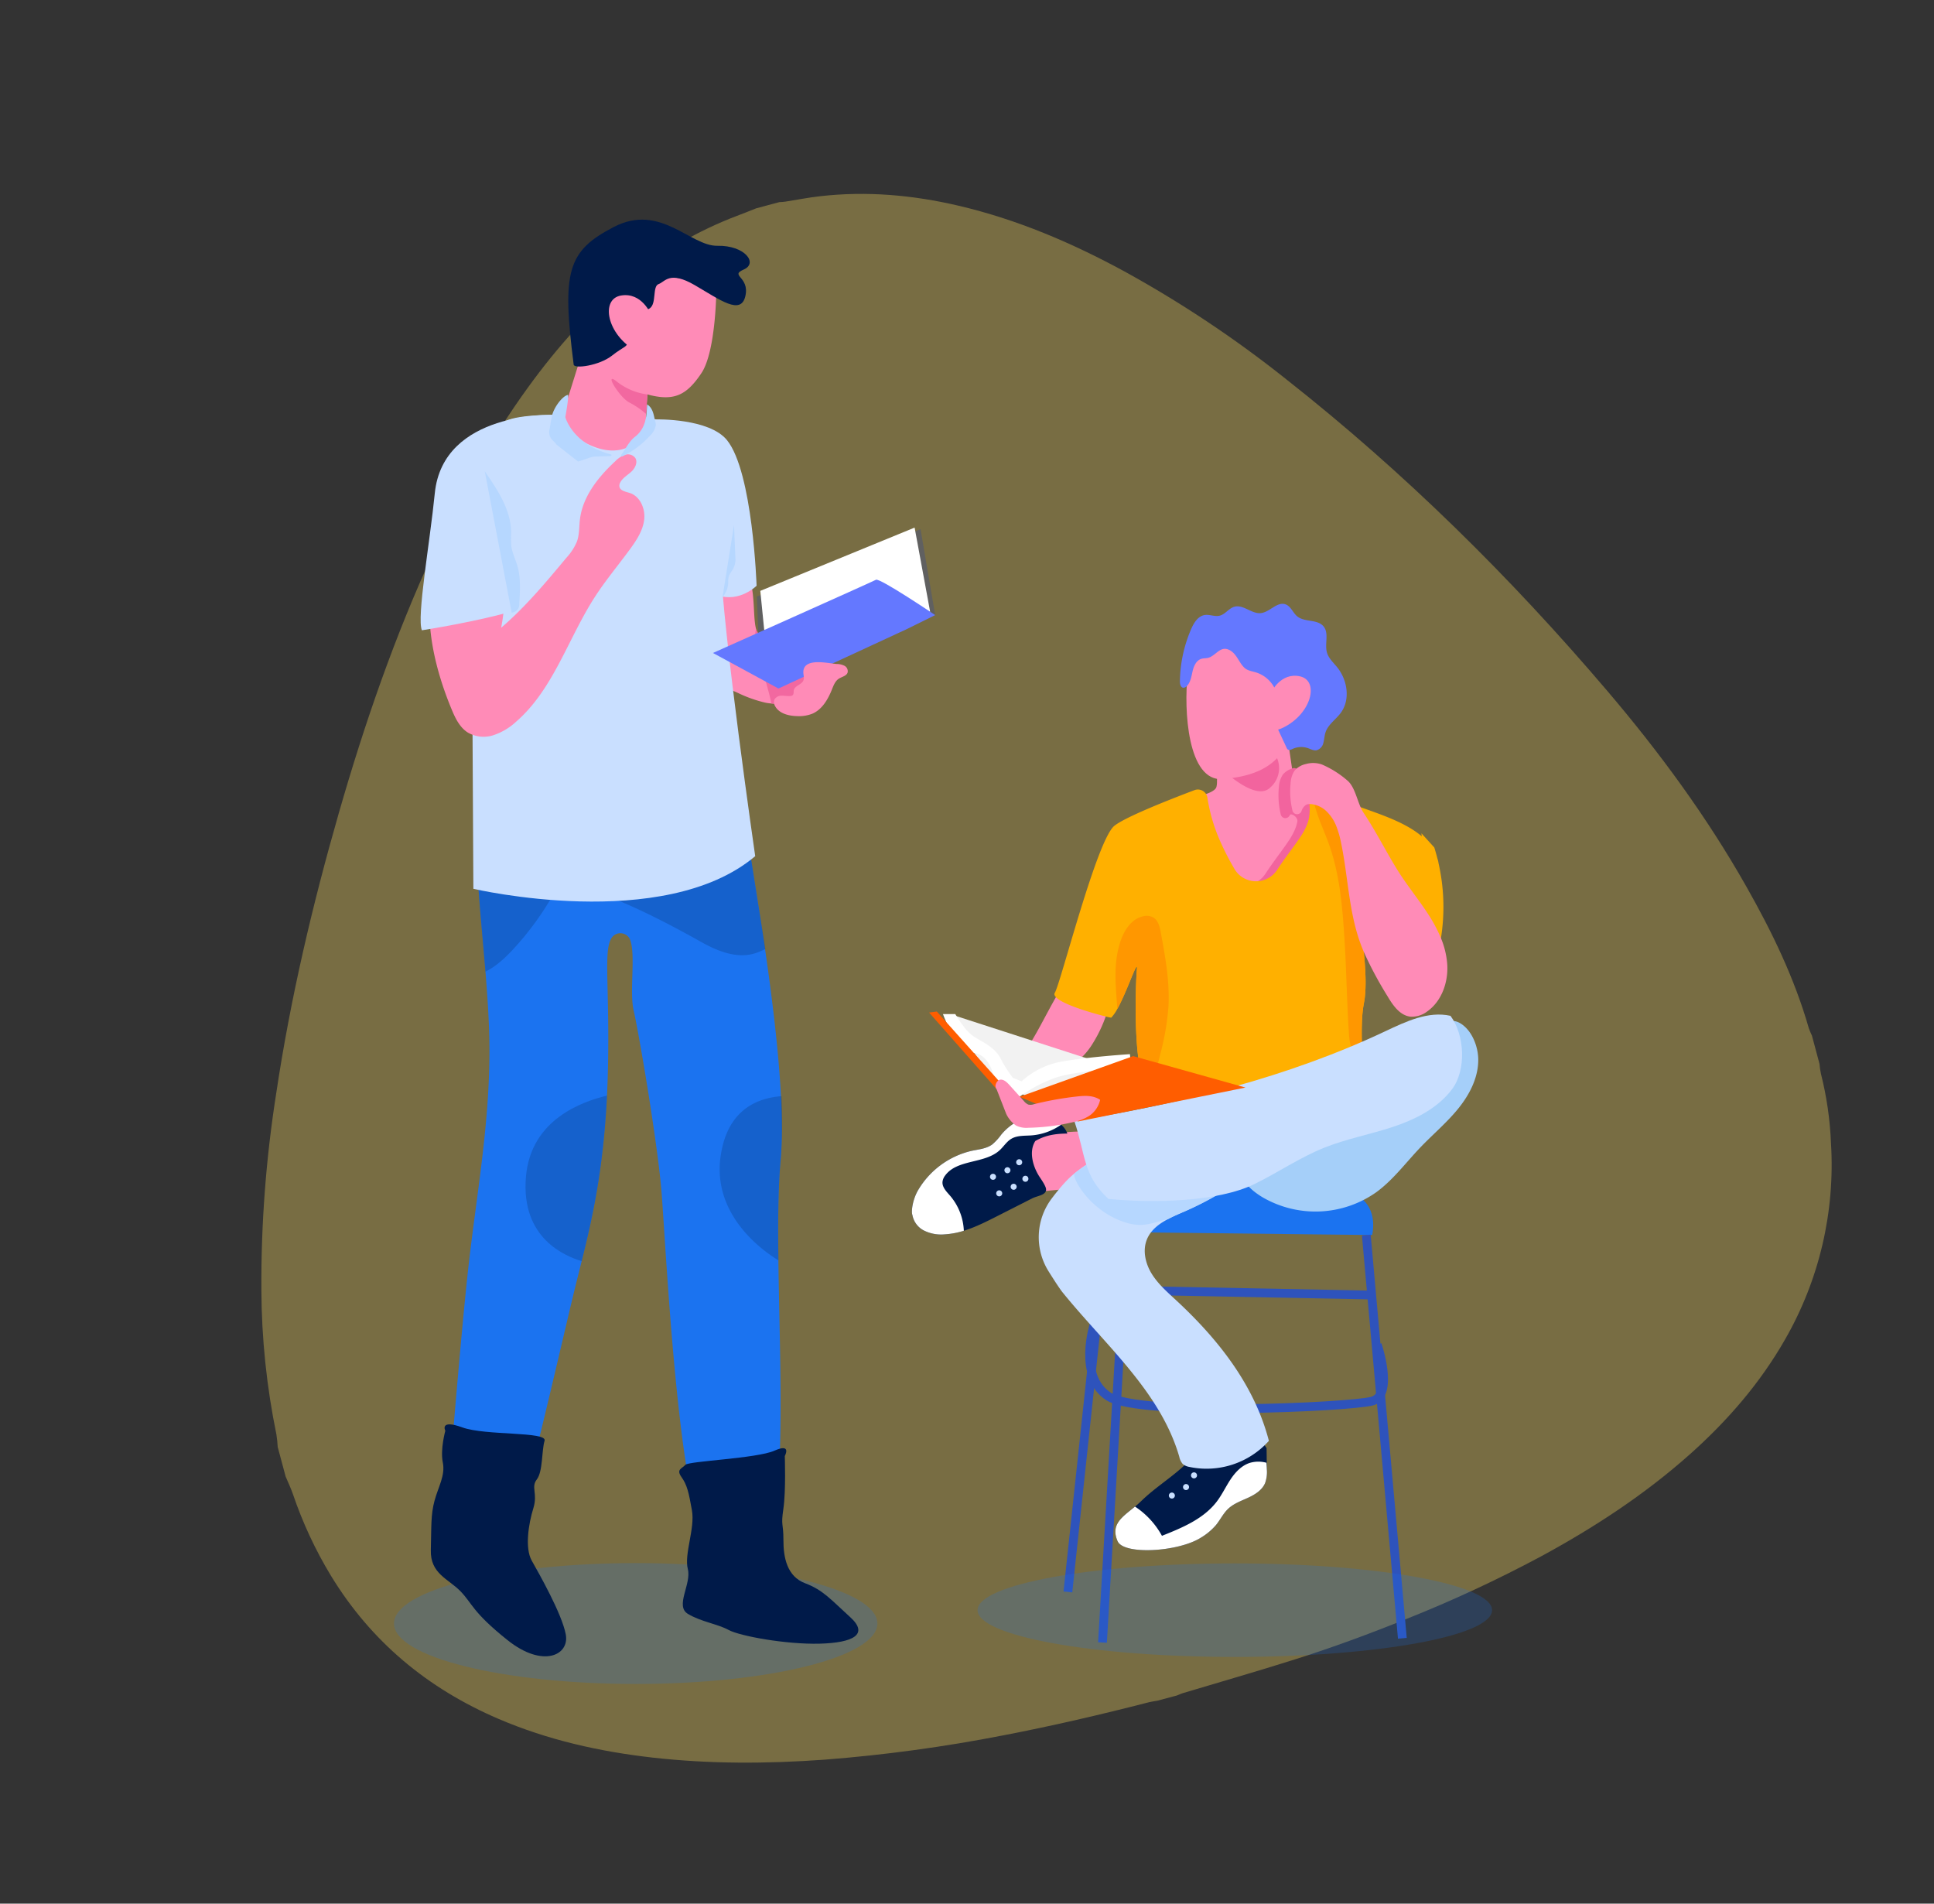 <svg xmlns="http://www.w3.org/2000/svg" xmlns:xlink="http://www.w3.org/1999/xlink" height="729.049" viewBox="0 0 740.738 729.049">
  <rect x="0" y="0" width="740.738" height="729.049" fill="#333333" stroke="none"/>
  <defs>
    <clipPath id="clip-path">
      <path id="Path_327" data-name="Path 327" d="M608.3,410.679v11.205a28.43,28.43,0,0,0-.451,3.753A129.741,129.741,0,0,1,604.67,452.4a134.17,134.17,0,0,1-36.442,68c-13.6,13.726-29.4,24.383-46.609,33.041-20.784,10.438-42.694,17.616-65.252,23.013a503.278,503.278,0,0,1-55.986,9.781c-15.039,1.836-30.133,3.233-45.229,3.89-14.982.685-29.936.932-44.89,1.37-.76.027-1.521.192-2.281.274h-7.66c-1.1-.082-2.2-.247-3.3-.274-19.038-.192-38.1-.822-57.113-2.192a598.275,598.275,0,0,1-68.8-8.767c-21.6-4.164-42.778-9.753-63.28-17.808-19.009-7.479-36.949-16.876-53.086-29.561C31.57,514.924,15.236,491.966,6.9,463.5A158.261,158.261,0,0,1,.958,429.693c-.169-2.438-.62-4.849-.958-7.288V410.679a45.41,45.41,0,0,0,.76-4.767,282.135,282.135,0,0,1,8.73-54.794A467.093,467.093,0,0,1,34.5,279.777c14.672-33.726,32.049-66.054,51-97.56,18.362-30.493,38.244-59.917,61.056-87.286,15.461-18.52,32.1-35.89,50.861-51.123,15.039-12.246,31.147-22.822,48.918-30.685A146.794,146.794,0,0,1,291.985.877C294.6.63,297.2.3,299.814,0H309a21.686,21.686,0,0,0,2.253.411c4.478.493,8.984.767,13.433,1.452,17.77,2.658,34.386,8.74,50.185,17.205,20.305,10.876,38.273,24.959,54.916,40.794a438.392,438.392,0,0,1,49.115,55.89c34.414,46.054,63.337,95.4,87.951,147.286,13.18,27.78,24.3,56.328,31.992,86.108,4.985,19.205,8.7,38.63,9.04,58.547A26.365,26.365,0,0,0,608.3,410.679Z" transform="translate(0 0)" fill="none" clip-rule="evenodd"/>
    </clipPath>
  </defs>
  <g id="Group_167" data-name="Group 167" transform="translate(294.886 58.124)">
    <g id="Group_160" data-name="Group 160" transform="matrix(0.966, -0.259, 0.259, 0.966, -294.886, 99.316)">
      <g id="Group_159" data-name="Group 159" transform="translate(0 0)" clip-path="url(#clip-path)">
        <g id="Group_158" data-name="Group 158" transform="translate(0 0)">
          <path id="Path_326" data-name="Path 326" d="M0,0H608.3V591.773H0Z" fill="rgba(250,217,97,0.35)"/>
        </g>
      </g>
    </g>
    <g id="Group_119" data-name="Group 119" transform="translate(-144 26)">
      <path id="Path_219" data-name="Path 219" d="M236.165,444.146c0,12.783-41.451,23.146-92.583,23.146S51,456.929,51,444.146,92.451,421,143.583,421,236.165,431.363,236.165,444.146Z" transform="translate(-51 93.496)" fill="#1b73f0" opacity="0.2"/>
      <g id="Group_115" data-name="Group 115" transform="translate(14.118 225.228)">
        <path id="Path_220" data-name="Path 220" d="M194.237,337.272c-3.32,36.923,3.845,106.6-3.408,146.2,0,0-9.092,4.2-22.271,1.882s-18.339-118.088-20.034-137.128-8.455-59.016-10.6-68.408c-1.615-7.1.78-20.534-1.214-26.673a4.04,4.04,0,0,0-7.175-1.058c-3.153,4.835-.88,17.224-1.381,47.5-.725,43.674-7.7,66.091-13.013,88.017S97.964,462.23,93.4,474.408c0,0-13.849,8.561-27.33.462,0,0,5.693-72.119,8.891-99.36s7.822-52.81,7.754-80.876c-.022-9.047-.69-19.264-1.526-29.58-1.438-17.57-3.354-35.408-3.377-48.1a78.851,78.851,0,0,1,.324-8c1.793-18.194,103.951,6.622,103.951,6.622C182.4,222.753,197.558,300.35,194.237,337.272Z" transform="translate(-60.257 -202.29)" fill="#1b73f0"/>
        <path id="Path_221" data-name="Path 221" d="M161.166,253.756c-19.239-10.783-54.084-29.183-72.949-23.056a41.4,41.4,0,0,1-12.6,1.872c-.653-9.406-.942-17.685-.352-23.664,1.8-18.192,104.132,7.85,104.132,7.85.1,2.362,4.449,28.775,6.124,39.565C180.92,258.639,174.518,261.239,161.166,253.756Z" transform="translate(-57.393 -202.237)" fill="#0a3e89" opacity="0.34"/>
        <path id="Path_222" data-name="Path 222" d="M145.662,308.99c2.611-18.788,15.01-22.528,23.347-23.192a189.713,189.713,0,0,1-.343,24.536c-1,11.111-1.045,24.287-.823,38.349C159.123,343.357,142.774,329.775,145.662,308.99Z" transform="translate(-34.688 -175.349)" fill="#0a3e89" opacity="0.34"/>
        <path id="Path_223" data-name="Path 223" d="M89.281,316.543c1.951-21.851,21.611-28.633,31.026-30.905-1.4,28.464-5.612,47.007-9.689,63.4C104.551,347.171,87.146,340.454,89.281,316.543Z" transform="translate(-52.826 -175.401)" fill="#0a3e89" opacity="0.34"/>
        <path id="Path_224" data-name="Path 224" d="M174.042,390.747s2.773-5.078-3.941-2.069-32.941,3.984-34.156,5.433-3.612,1.661-1.464,4.694,2.771,5.838,4,12.757-3.046,16.693-1.578,22.47-5.043,14.139.058,17.179,11.347,3.83,15.578,6.142,21.973,5.577,34.831,5.247,19.016-3.559,11.721-10.164-10.312-10.365-17.255-12.975-8.334-9.871-8.318-16.517-1.028-5.211-.017-12.012S174.042,390.747,174.042,390.747Z" transform="translate(-38.464 -142.467)" fill="#001a49"/>
        <path id="Path_225" data-name="Path 225" d="M67.233,383.278s-2.352-4.511,6.5-1.282,32.646,1.488,31.511,5.126-.62,11.782-2.972,14.807.459,5.309-1.342,11.087-3.32,15.168-.6,20.007,11.528,20.265,13.032,28.248-8.75,13.005-22.291,2.209S77.61,449.421,72.98,444.691s-11.546-6.651-11.3-15.732-.049-13.4,1.4-18.817,4.206-9.725,3.186-14.74S67.233,383.278,67.233,383.278Z" transform="translate(-61.674 -144.691)" fill="#001a49"/>
        <path id="Path_226" data-name="Path 226" d="M103,234.381a113.277,113.277,0,0,1-13.783,18.461c-3.186,3.476-6.729,6.819-10.9,8.88-1.438-17.57-3.354-35.408-3.377-48.1a.353.353,0,0,1,.057-.066,3.918,3.918,0,0,1,2.584-.813,60.983,60.983,0,0,1,18.36,1.6c3.732.914,7.721,2.44,9.56,5.827C107.914,224.609,105.6,230.058,103,234.381Z" transform="translate(-57.393 -198.959)" fill="#0a3e89" opacity="0.34"/>
      </g>
      <path id="Path_227" data-name="Path 227" d="M176.253,183.639a14.1,14.1,0,0,1-8.723,1.939,16.4,16.4,0,0,1-2.24-.29,50.581,50.581,0,0,1-10.673-3.788c-4.178-1.816-8.656-3.743-11.1-7.576a20.464,20.464,0,0,1-2.406-6.752,143.838,143.838,0,0,1-3.064-21.692c-.212-3.354-.267-6.9,1.27-9.883,3.41-6.618,12.68-6.863,17.593-1.738,4.355,4.546,3.564,15.041,4.312,20.846a14.765,14.765,0,0,0,.423,2.328,5.287,5.287,0,0,0,.768,1.672,8.761,8.761,0,0,0,2.4,2.073q4.412,2.94,8.813,5.894c2.8,1.871,5.794,4,6.752,7.22C181.456,177.523,179.441,181.59,176.253,183.639Z" transform="translate(-22.952 -0.289)" fill="#ff8bb7"/>
      <path id="Path_228" data-name="Path 228" d="M170.556,177.117a14.1,14.1,0,0,1-8.723,1.939c-1.471-6.818-3.777-13.369-5.427-20.154a20.329,20.329,0,0,1-.723-7.031,9.4,9.4,0,0,1,.267-1.36,5.288,5.288,0,0,0,.768,1.672,8.761,8.761,0,0,0,2.4,2.073q4.412,2.94,8.813,5.894c2.8,1.871,5.794,4,6.752,7.22C175.759,171,173.743,175.068,170.556,177.117Z" transform="translate(-17.255 6.233)" fill="#f268a0"/>
      <path id="Path_229" data-name="Path 229" d="M168.743,143.834c.925,28.164,13.323,113.719,13.323,113.719-35.09,29.55-107.946,12.489-107.946,12.489l-.488-91.58L86.517,90.9c9.693-5.089,57.756-.626,57.756-.626s20.2-.45,26.987,7.95c9.912,12.27,11.335,55.765,11.335,55.765s-6.464,6.464-14.775,3.694" transform="translate(-43.699 -13.783)" fill="#c9dfff"/>
      <path id="Path_230" data-name="Path 230" d="M150.555,120.406l.54,12.97a7.357,7.357,0,0,1-1.231,4.39l-.628.942a5.4,5.4,0,0,0-.906,3.215h0a8.613,8.613,0,0,1-1.714,5.51l-.473.632" transform="translate(-20.307 -3.479)" fill="#b6d7ff"/>
      <path id="Path_231" data-name="Path 231" d="M69.872,197.808c1.383,3.32,3.074,6.753,6.11,8.68a12.133,12.133,0,0,0,9.859,1.005,24,24,0,0,0,8.7-5.206c14.274-12.44,19.855-31.879,30.136-47.778,4.1-6.343,8.975-12.146,13.434-18.243,2.484-3.4,4.908-7.067,5.421-11.245s-1.493-8.958-5.493-10.27c-1.57-.514-3.7-.823-3.992-2.448a2.621,2.621,0,0,1,.4-1.734c.975-1.706,2.812-2.7,4.243-4.051s2.485-3.595,1.4-5.235a3.572,3.572,0,0,0-3.986-1.128,9.822,9.822,0,0,0-3.657,2.448c-6.474,6.014-12.415,13.4-13.505,22.167-.357,2.881-.185,5.871-1.167,8.6a21.368,21.368,0,0,1-4.055,6.216c-7.822,9.389-15.693,18.827-24.971,26.782a71.921,71.921,0,0,0,1.115-19.688c-.319-3.922-1.075-8.064-3.736-10.962-3.834-4.175-10.815-4.347-15.607-1.32-9.441,5.965-9.6,18.942-9.15,28.855C61.9,174.968,65.389,187.049,69.872,197.808Z" transform="translate(-47.696 -10.07)" fill="#ff8bb7"/>
      <path id="Path_232" data-name="Path 232" d="M109.394,88.535S67.277,87.01,64.148,118.579c-1.85,18.663-7,47.486-4.94,52.443,0,0,22.63-3.5,36.418-7.844,0,0,.439-16.841-2.432-23.482" transform="translate(-48.507 -13.765)" fill="#c9dfff"/>
      <path id="Path_233" data-name="Path 233" d="M77.31,104.886c4.894,7.061,9.978,14.693,10.081,23.283a47.544,47.544,0,0,0,.045,5.157c.325,2.684,1.594,5.152,2.35,7.748,1.35,4.641,1.041,9.581.72,14.4a3.145,3.145,0,0,1-2.912,3.5" transform="translate(-42.512 -8.486)" fill="#b6d7ff"/>
      <g id="Group_116" data-name="Group 116" transform="translate(64.649)">
        <path id="Path_234" data-name="Path 234" d="M158.671,52.118c.157,1.361-.008,25.741-5.693,34.213S142.516,97.2,132.318,94.47l-.907,14.365s-6.036,11.359-20.364,5.345A19.235,19.235,0,0,1,99.88,102.131L117.5,45.853Z" transform="translate(-99.88 -27.531)" fill="#ff8bb7"/>
        <path id="Path_235" data-name="Path 235" d="M103.551,87.517c.218,1.7,9.793.4,14.652-3.436s6.088-3.121,5.919-5.825-2.584-1.278-4.1-5.689-.977-10.923,4.718-10.007,5.339,5.259,7.987,3.375.889-8.416,3.37-9.275,4.127-5.208,13.807.407,17.694,11.712,19.405,4.2-6.2-7.74-.606-10.179.36-9.285-10.08-9.08-21.818-16.456-39.668-7.223S98.984,51.784,103.551,87.517Z" transform="translate(-99.362 -32)" fill="#001a49"/>
        <path id="Path_236" data-name="Path 236" d="M127.759,84.061A23.783,23.783,0,0,1,115.9,79.03c-5.011-3.972,1.156,6.181,4.9,8.1a31.932,31.932,0,0,1,6.39,4.347Z" transform="translate(-95.32 -17.122)" fill="#f268a0"/>
        <path id="Path_237" data-name="Path 237" d="M129.309,61.195S125.894,52.655,117.9,54s-5.482,14.961,5.73,21.217S129.309,61.195,129.309,61.195Z" transform="translate(-95.571 -24.948)" fill="#ff8bb7"/>
      </g>
      <g id="Group_117" data-name="Group 117" transform="translate(59.463 67.126)">
        <path id="Path_238" data-name="Path 238" d="M103.077,82.753c-2,.385-5.54,4.858-6.186,8.568l-.869,4.99a4.3,4.3,0,0,0,1.2,3.776l.861.86a5.083,5.083,0,0,1,.664.821l8.272,6.5,4.773-1.591a6.418,6.418,0,0,1,1.821-.327l5.9-.19a.319.319,0,0,0,.071-.628c-14.826-3.926-17.449-14.3-17.449-14.3S103.7,82.633,103.077,82.753Z" transform="translate(-95.959 -82.752)" fill="#b6d7ff"/>
        <path id="Path_239" data-name="Path 239" d="M116.839,104.8a.389.389,0,0,0,.484.579,35.1,35.1,0,0,0,10.64-8.016,6.94,6.94,0,0,0,2.111-3.929,4.7,4.7,0,0,0-.23-1.516c-.639-2.627-.853-4.924-3.075-6.445-.3,2.234.366,8.564-4.653,12.417C119.826,99.65,118.567,102.488,116.839,104.8Z" transform="translate(-89.248 -81.874)" fill="#b6d7ff"/>
      </g>
      <g id="Group_118" data-name="Group 118" transform="translate(122.177 117.93)">
        <path id="Path_240" data-name="Path 240" d="M224.4,154.53l-5.607-32.913-62.715,25.82.574,13.832Z" transform="translate(-139.278 -121.018)" fill="#606060"/>
        <path id="Path_241" data-name="Path 241" d="M222.137,153.38l-5.946-32.216-59.1,24.23,1.5,15.011Z" transform="translate(-138.951 -121.164)" fill="#fff"/>
        <path id="Path_242" data-name="Path 242" d="M217.441,155.259,228.5,149.81s-21.242-14.328-22.684-13.53-62.439,28.035-62.439,28.035l25.085,13.612Z" transform="translate(-143.376 -116.298)" fill="#6478ff"/>
      </g>
      <path id="Path_243" data-name="Path 243" d="M185.081,160.823a6.683,6.683,0,0,1,2.973.688,2.352,2.352,0,0,1,1.206,2.582c-.44,1.349-2.2,1.606-3.385,2.382-1.383.9-2.006,2.576-2.62,4.112-1.512,3.785-3.74,7.645-7.478,9.27a14.018,14.018,0,0,1-6,.927c-3.168-.09-6.724-.988-8.26-3.76a2.934,2.934,0,0,1-.294-2.58,3.091,3.091,0,0,1,2.834-1.472c1.123-.026,2.248.234,3.365.1a1.428,1.428,0,0,0,.791-.287c.507-.447.3-1.262.44-1.923.362-1.746,2.975-2.078,3.66-3.724.414-.995-.019-2.12-.011-3.2C172.34,158.211,181.784,160.594,185.081,160.823Z" transform="translate(-15.502 9.339)" fill="#ff8bb7"/>
    </g>
    <g id="Group_135" data-name="Group 135" transform="translate(54.391 173.123)">
      <g id="Group_121" data-name="Group 121" transform="translate(59.739 208.236)">
        <path id="Path_244" data-name="Path 244" d="M362.257,334.176s2.181-8.29-3.492-13.526-93-19.97-93-19.97l-18.265,32.188Z" transform="translate(-245.739 -300.68)" fill="#1b73f0"/>
        <g id="Group_120" data-name="Group 120" transform="translate(0 24.954)">
          <line id="Line_5" data-name="Line 5" x2="13.806" y2="154.433" transform="translate(114.291 8.543)" fill="none" stroke="#2e53bc" stroke-miterlimit="10" stroke-width="3.367"/>
          <path id="Path_245" data-name="Path 245" d="M259.411,484.15l9.433-160.676-7.149-3.926L246.167,464.781" transform="translate(-246.167 -319.548)" fill="none" stroke="#2e53bc" stroke-miterlimit="10" stroke-width="3.367"/>
          <path id="Path_246" data-name="Path 246" d="M362.621,359.621s6.646,19.351-2.032,21.635-89.05,5.936-100.923-1.828-5.5-27.463-5.5-27.463" transform="translate(-244.139 -309.089)" fill="none" stroke="#2e53bc" stroke-miterlimit="10" stroke-width="3.367"/>
          <path id="Path_247" data-name="Path 247" d="M358.638,345.868l-94.531-1.827-8.433-8.406" transform="translate(-243.1 -314.358)" fill="none" stroke="#2e53bc" stroke-miterlimit="10" stroke-width="3.367"/>
        </g>
      </g>
      <g id="Group_134" data-name="Group 134">
        <g id="Group_123" data-name="Group 123" transform="translate(102.602)">
          <g id="Group_122" data-name="Group 122" transform="translate(0 50.103)">
            <path id="Path_248" data-name="Path 248" d="M291.828,191.625s1.577,6.04.788,9.455-14.041,4.9-14.041,4.9l31.654,43.564,22.048-40.061-6.058-13.327-4.448-.594-2.1-14.447Z" transform="translate(-278.575 -181.118)" fill="#ff8bb7"/>
            <path id="Path_249" data-name="Path 249" d="M297.37,242.868c2.729.869,5.712.189,8.395-.79A37.855,37.855,0,0,0,326.828,222.2a35.766,35.766,0,0,0,2.517-7.749c.167-.824.3-1.659.411-2.493a28.119,28.119,0,0,0,.123-6.49v-.012a20.671,20.671,0,0,0-.345-2.2,17.674,17.674,0,0,0-1.848-5.087,16.193,16.193,0,0,0-9.975-7.4,7.886,7.886,0,0,0-4.287,2.494,9.439,9.439,0,0,0-1.547,4.809,31.485,31.485,0,0,0,.713,10.509,1.814,1.814,0,0,0,3.451.255c.378-.979,3.229.725,2.906,2.449-.645,3.452-2.639,6.49-4.675,9.352-2.483,3.5-5.154,6.969-7.515,10.587a9.645,9.645,0,0,1-12.68,3.272,4.782,4.782,0,0,0-.968,1.86C292.395,239.117,294.643,242,297.37,242.868Z" transform="translate(-273.93 -178.009)" fill="#f2649e"/>
          </g>
          <path id="Path_250" data-name="Path 250" d="M287,187.781l25.11-1.219A9.85,9.85,0,0,1,310.4,199.7C303.693,206.067,287,187.781,287,187.781Z" transform="translate(-275.858 -129.259)" fill="#f2649e"/>
          <path id="Path_251" data-name="Path 251" d="M303.853,152.824c-.985.171-21.285.41-22.865,14.239s-.037,41.42,13.434,40.3,18.989-5.412,22.962-10.43,12.064-12.583,11.877-20.426S321.194,149.819,303.853,152.824Z" transform="translate(-277.959 -140.247)" fill="#ff8bb7"/>
          <path id="Path_252" data-name="Path 252" d="M303.422,167.823c1.165,1.03,2.818,1.226,4.308,1.677a12.047,12.047,0,0,1,7.832,7.667c.848-2.3,4.046-3.189,6.157-1.938a5.671,5.671,0,0,1,2.218,6.453,8.1,8.1,0,0,1-5.089,4.954c-1.054.38-2.283.671-2.846,1.639-.63,1.085-.1,2.447.427,3.582q1.512,3.232,3.022,6.465a1.681,1.681,0,0,0,.525.734c.529.35,1.221.016,1.8-.253a7.91,7.91,0,0,1,5.875-.288c1.07.374,2.139.992,3.258.813a3.712,3.712,0,0,0,2.637-2.842c.378-1.312.394-2.713.819-4.01,1-3.065,4.022-4.951,5.911-7.564,3.657-5.059,2.492-12.507-1.43-17.365-1.446-1.792-3.27-3.415-3.915-5.625-.965-3.312.877-7.407-1.328-10.06-2.33-2.8-7.2-1.509-10.035-3.8-1.688-1.365-2.445-3.862-4.482-4.612-3.246-1.194-6.058,2.992-9.5,3.344-3.523.36-6.727-3.4-10.135-2.438-2.128.6-3.472,2.9-5.62,3.424-1.877.462-3.85-.555-5.759-.247-2.555.414-4.121,2.982-5.156,5.357A52.123,52.123,0,0,0,278.6,172.9c-.015,1.038.29,2.4,1.325,2.475a1.709,1.709,0,0,0,1.217-.549c1.521-1.409,1.834-3.646,2.291-5.669s1.406-4.257,3.391-4.855c.837-.253,1.745-.164,2.592-.382,2.818-.723,4.493-4.429,7.669-3.2C300.33,161.96,301.1,165.768,303.422,167.823Z" transform="translate(-278.566 -143.236)" fill="#6478ff"/>
          <path id="Path_253" data-name="Path 253" d="M305.457,170.462s3.66-7.846,11.1-6.158,4.365,14.35-6.5,19.638S305.457,170.462,305.457,170.462Z" transform="translate(-270.484 -136.517)" fill="#ff8bb7"/>
        </g>
        <g id="Group_132" data-name="Group 132" transform="translate(0 60.977)">
          <g id="Group_127" data-name="Group 127" transform="translate(0 135.248)">
            <path id="Path_254" data-name="Path 254" d="M242.527,297.083c-2.668.227-5.56.635-7.426,2.555a9.676,9.676,0,0,0-2.242,5.156,15.738,15.738,0,0,0,.434,8.225,8.693,8.693,0,0,0,5.782,5.54,13.959,13.959,0,0,0,4.568.085l16.556-1.518c3.493-.32,7.429-.882,9.48-3.728,3.793-5.265-1.059-13.292-6.169-15.809C257.824,294.788,248.542,296.568,242.527,297.083Z" transform="translate(-190.831 -290.162)" fill="#ff8bb7"/>
            <g id="Group_126" data-name="Group 126">
              <path id="Path_255" data-name="Path 255" d="M203.473,319.746a32.249,32.249,0,0,1,20.213-14.832c2.781-.614,5.8-.817,8.093-2.5a21.26,21.26,0,0,0,3.448-3.776c3.246-3.885,7.934-6.736,12.988-7.018,4.378-.243,10.818,2.047,12.291,6.632-4.539.034-8.37.626-12.239,2.837-2.6,4.008-.955,9.857,1.641,13.79.668,1.012,2.4,3.475,2.467,4.686.122,2.317-3.228,2.452-5.3,3.5q-6.829,3.468-13.656,6.934c-6.309,3.2-12.852,6.474-19.917,6.852a14.757,14.757,0,0,1-8.129-1.583,8.341,8.341,0,0,1-4.2-5.849C200.681,328.251,201.163,323.59,203.473,319.746Z" transform="translate(-201 -291.599)" fill="#001a49"/>
              <path id="Path_256" data-name="Path 256" d="M203.473,319.746a32.249,32.249,0,0,1,20.213-14.832c2.781-.614,5.8-.817,8.093-2.5a21.26,21.26,0,0,0,3.448-3.776c3.246-3.885,7.934-6.736,12.988-7.018a15.074,15.074,0,0,1,9.929,3.242,22.794,22.794,0,0,1-11.357,4.09c-2.645.192-5.485-.041-7.757,1.328-1.764,1.062-2.875,2.918-4.384,4.317-5.726,5.308-16.214,3.4-20.88,9.663a4.91,4.91,0,0,0-1.055,2.464c-.175,2.1,1.555,3.787,2.935,5.374a22.043,22.043,0,0,1,5.235,13.378,30.713,30.713,0,0,1-7.376,1.379,14.757,14.757,0,0,1-8.129-1.583,8.341,8.341,0,0,1-4.2-5.849C200.681,328.251,201.163,323.59,203.473,319.746Z" transform="translate(-201 -291.599)" fill="#fff"/>
              <g id="Group_124" data-name="Group 124" transform="translate(32.279 22.814)">
                <path id="Path_257" data-name="Path 257" d="M225.437,313.956a1.153,1.153,0,1,0,1.387-.858A1.153,1.153,0,0,0,225.437,313.956Z" transform="translate(-225.405 -307.487)" fill="#c9dfff"/>
                <path id="Path_258" data-name="Path 258" d="M229.616,312.053a1.153,1.153,0,1,0,1.387-.858A1.153,1.153,0,0,0,229.616,312.053Z" transform="translate(-224.057 -308.101)" fill="#c9dfff"/>
                <path id="Path_259" data-name="Path 259" d="M234.407,308.879a1.154,1.154,0,1,0,.858,1.389A1.153,1.153,0,0,0,234.407,308.879Z" transform="translate(-222.959 -308.848)" fill="#c9dfff"/>
              </g>
              <g id="Group_125" data-name="Group 125" transform="translate(29.898 16.479)">
                <path id="Path_260" data-name="Path 260" d="M223.637,309.166a1.153,1.153,0,1,0,1.387-.858A1.153,1.153,0,0,0,223.637,309.166Z" transform="translate(-223.605 -302.697)" fill="#c9dfff"/>
                <path id="Path_261" data-name="Path 261" d="M227.816,307.263a1.153,1.153,0,1,0,1.387-.858A1.153,1.153,0,0,0,227.816,307.263Z" transform="translate(-222.257 -303.311)" fill="#c9dfff"/>
                <path id="Path_262" data-name="Path 262" d="M232.608,304.09a1.153,1.153,0,1,0,.857,1.386A1.152,1.152,0,0,0,232.608,304.09Z" transform="translate(-221.159 -304.058)" fill="#c9dfff"/>
              </g>
            </g>
          </g>
          <g id="Group_129" data-name="Group 129" transform="translate(77.92 247.674)">
            <path id="Path_263" data-name="Path 263" d="M317.925,399.42a12.457,12.457,0,0,1-.667,5.257c-1.14,2.707-3.846,4.4-6.514,5.625s-5.534,2.231-7.663,4.255c-1.875,1.783-3,4.2-4.64,6.206a23.456,23.456,0,0,1-5.813,4.849c-8.678,5.458-29.537,6.674-31.863,1.321-3.312-7.617,3.735-10.148,9.02-15.329s11.714-9.065,17.07-14.173a9.613,9.613,0,0,0,2.438-3.17c1.147-2.811-.27-5.956-1.7-8.631a6.245,6.245,0,0,1-.862-2.276c-.153-1.592.942-3.045,2.188-4.048,4.588-3.7,11.487-3.332,16.665-.518s8.953,7.621,12.243,12.511" transform="translate(-259.913 -376.602)" fill="#001a49"/>
            <path id="Path_264" data-name="Path 264" d="M267.435,408.844a31.461,31.461,0,0,1,10.316,11.189c7.8-3.1,16-6.5,21.06-13.194,1.981-2.621,3.378-5.633,5.191-8.373s4.19-5.3,7.309-6.335a11.56,11.56,0,0,1,6.464-.078c.064.84.123,1.678.151,2.52a12.457,12.457,0,0,1-.667,5.257c-1.14,2.707-3.846,4.4-6.514,5.624s-5.534,2.233-7.663,4.256c-1.875,1.783-3,4.2-4.64,6.206a23.456,23.456,0,0,1-5.813,4.849c-8.678,5.458-29.537,6.674-31.863,1.321C257.929,415.561,262.69,412.765,267.435,408.844Z" transform="translate(-259.913 -371.754)" fill="#fff"/>
            <g id="Group_128" data-name="Group 128" transform="translate(20.487 23.976)">
              <path id="Path_265" data-name="Path 265" d="M275.4,401.731a1.153,1.153,0,1,0,1.153-1.153A1.153,1.153,0,0,0,275.4,401.731Z" transform="translate(-275.403 -392.843)" fill="#c9dfff"/>
              <path id="Path_266" data-name="Path 266" d="M279.507,399.269a1.153,1.153,0,1,0,1.153-1.153A1.153,1.153,0,0,0,279.507,399.269Z" transform="translate(-274.079 -393.638)" fill="#c9dfff"/>
              <path id="Path_267" data-name="Path 267" d="M282.968,394.73a1.154,1.154,0,1,0,1.153,1.155A1.155,1.155,0,0,0,282.968,394.73Z" transform="translate(-273.334 -394.73)" fill="#c9dfff"/>
            </g>
          </g>
          <path id="Path_268" data-name="Path 268" d="M242.661,322.2a24.593,24.593,0,0,0-1.177,27.845c2.246,3.583,4.347,6.815,5.4,8.108,16.332,20.162,37.472,38.018,44.675,62.944a5.992,5.992,0,0,0,1.315,2.739,5.313,5.313,0,0,0,2.538,1.124,32.043,32.043,0,0,0,30.458-9.986c-5.566-21.43-19.46-38.987-35.725-54.027-3.35-3.095-6.835-6.167-9.207-10.053s-3.506-8.85-1.78-13.069c1.458-3.574,4.542-5.912,8.038-7.76,2.026-1.091,4.2-2,6.268-2.9a122.143,122.143,0,0,0,25.561-15.039c2.627-2.016,5.354-4.465,5.732-7.749.413-3.562-2.248-6.9-5.51-8.393s-6.969-1.5-10.543-1.358a135.987,135.987,0,0,0-27.287,3.952l4.887-1.592c-2.805.813-5.633,1.636-8.449,2.528a136.834,136.834,0,0,0-14.562,4.953l5.622-1.825a62.9,62.9,0,0,0-17.478,9.887,37.468,37.468,0,0,0-3.8,3.617C245.914,318.035,244.232,320.115,242.661,322.2Z" transform="translate(-189.152 -155.391)" fill="#c9dfff"/>
          <path id="Path_269" data-name="Path 269" d="M268.262,331.53c6.109,1.775,9.435.032,15.625-1.46,2.026-1.091,4.2-2,6.268-2.9a122.141,122.141,0,0,0,25.561-15.039c2.627-2.016,5.354-4.465,5.732-7.749.413-3.562-2.248-6.9-5.51-8.393s-6.969-1.5-10.543-1.358a135.987,135.987,0,0,0-27.287,3.952L283,296.994c-2.805.813-5.633,1.636-8.449,2.528a136.829,136.829,0,0,0-14.562,4.953l5.622-1.825a62.9,62.9,0,0,0-17.478,9.887C246.793,313.638,253.832,327.335,268.262,331.53Z" transform="translate(-185.847 -155.391)" fill="#b6d7ff"/>
          <g id="Group_130" data-name="Group 130" transform="translate(43.56)">
            <path id="Path_270" data-name="Path 270" d="M236.53,276.026c-1.606,2.694-3.269,5.825-2.316,8.813a6.94,6.94,0,0,0,5.015,4.341,12.43,12.43,0,0,0,6.819-.518,26.311,26.311,0,0,0,13.012-10.3,52.765,52.765,0,0,0,6.81-15.375c.921-3.156,1.665-6.682.185-9.617-3.239-6.423-13.156-5.067-16.715.2C244.619,260.546,240.879,268.73,236.53,276.026Z" transform="translate(-233.935 -170.073)" fill="#ff8bb7"/>
            <path id="Path_271" data-name="Path 271" d="M242.845,277c2.682,2.894,14.172,6.167,19.014,7.381h.012a19.534,19.534,0,0,0,2.148.467,15.209,15.209,0,0,0,2.316-3.307c3.863-6.924,7.982-19.827,7.526-15.263-.524,5.322-1.86,42.571,4.821,45.4a1.992,1.992,0,0,0,.712.167l64.393,4.575,14.951-15.908L360.161,299c-.267-6.535-.434-14.461.645-19.737.112-.569.212-1.169.3-1.8.033-.312.078-.635.1-.958s.066-.656.089-.991q.05-.552.066-1.136c.034-.456.045-.913.056-1.379.057-1.87.012-3.818-.077-5.745-.022-.534-.057-1.079-.09-1.614-.1-1.626-.222-3.218-.378-4.687-.022-.233-.045-.456-.067-.678s-.044-.435-.066-.645v-.012c-.022-.222-.045-.444-.078-.668s-.045-.434-.066-.645c-.067-.635-.145-1.235-.224-1.792-.011-.167-.033-.312-.056-.468q-.083-.684-.167-1.268c-.033-.224-.056-.423-.089-.612-.123-.891-.212-1.448-.234-1.57l5.154,13.782s2.606-1.09,6.1-2.3c6.379-2.226,15.719-4.887,17.633-2.2a71.246,71.246,0,0,0,1.592-7.47,75.793,75.793,0,0,0-.913-28.677,9.9,9.9,0,0,0-.335-1.514c-.033-.122-.078-.234-.111-.345-.368-1.414-.746-2.816-1.19-4.209l-4.921-5.421c.033.378.078.758.111,1.136-6.3-5.355-15.82-8.372-23.434-11.155a60.938,60.938,0,0,1-7.67-3.229c-.491-.267-.992-.524-1.469-.768a73.732,73.732,0,0,0-11.3-4.632c.156,2.494.645,4.988.857,7.46a18.505,18.505,0,0,1-.144,5.2c-.645,3.451-2.639,6.49-4.675,9.351-2.483,3.5-5.156,6.969-7.515,10.587a9.647,9.647,0,0,1-12.68,3.273,9.426,9.426,0,0,1-3.719-3.619,104.8,104.8,0,0,1-5.366-10.409,65.274,65.274,0,0,1-4.965-16.789,3.694,3.694,0,0,0-4.964-2.938c-11.376,4.312-26.526,10.382-30.638,13.626-6.813,5.378-20.528,60.1-22.844,63.969C242.1,275.83,242.277,276.4,242.845,277Z" transform="translate(-231.248 -187.329)" fill="#ffb000"/>
            <path id="Path_272" data-name="Path 272" d="M268.154,254.014c-.524,5.322-1.86,42.571,4.821,45.4a76.119,76.119,0,0,0,3.974-12.28,99.384,99.384,0,0,0,3.284-18.814c.522-9.507-1.2-18.991-2.939-28.354-.4-2.2-.992-4.677-2.928-5.789a5.25,5.25,0,0,0-3.662-.456c-5.177,1-8.117,6.513-9.453,11.622-2.148,8.149-1.1,15.8-.623,23.935C264.492,262.353,268.611,249.45,268.154,254.014Z" transform="translate(-225.542 -175.066)" fill="#ff9700"/>
            <path id="Path_273" data-name="Path 273" d="M322.98,217.314c4.5,12.112,5.522,25.193,6.311,38.085.735,12,.858,24.057,1.693,36.048.323,4.575,1.815,7.6,3.629,8.839l1.424-1.514c-.267-6.535-.434-14.461.645-19.737,1.837-9.029-.857-25.9-.979-26.674l5.154,13.782s2.606-1.09,6.1-2.3c.144-.924.288-1.86.444-2.783.612-3.818,1.225-7.737.4-11.512-1.19-5.522-5.243-9.9-7.926-14.862-3.707-6.868-4.764-14.817-7.415-22.164s-7.758-14.685-15.407-16.243C316.723,203.61,320.43,210.422,322.98,217.314Z" transform="translate(-207.125 -187.104)" fill="#ff9700"/>
            <path id="Path_274" data-name="Path 274" d="M311.407,207.538a1.814,1.814,0,0,0,3.451.257,4.382,4.382,0,0,1,1.681-2.4,2.774,2.774,0,0,1,1.369-.345,4.835,4.835,0,0,1,.991.056,7.336,7.336,0,0,1,.991.2,9.758,9.758,0,0,1,4.3,2.281,16.035,16.035,0,0,1,3.973,5.834,37.321,37.321,0,0,1,1.893,6.612c2.606,12.591,2.9,25.739,7.2,37.862.446,1.259.935,2.505,1.459,3.73v.012a144.879,144.879,0,0,0,9.063,16.944c2.082,3.517,4.731,7.4,8.783,7.881a9.542,9.542,0,0,0,6.4-1.948c5.644-3.952,8.194-11.322,7.725-18.191a32.192,32.192,0,0,0-2.4-9.92,55.573,55.573,0,0,0-4.9-9.184c-3.742-5.789-8.172-11.11-11.8-16.966-4.453-7.2-8.272-14.862-12.98-21.92a12.622,12.622,0,0,1-1.114-2.115c-1.514-3.452-2.449-7.994-5.021-10.164A37.436,37.436,0,0,0,322.7,189.9a10.187,10.187,0,0,0-6.169-.177,7.873,7.873,0,0,0-4.285,2.493,9.44,9.44,0,0,0-1.547,4.81A31.444,31.444,0,0,0,311.407,207.538Z" transform="translate(-209.223 -189.34)" fill="#ff8bb7"/>
          </g>
          <g id="Group_131" data-name="Group 131" transform="translate(62.173 96.325)">
            <path id="Path_275" data-name="Path 275" d="M387.489,278.718c.082,6.948-3.322,13.522-7.7,18.917s-9.756,9.884-14.553,14.912c-5.477,5.741-10.263,12.243-16.645,16.958a40.351,40.351,0,0,1-43.737,2.038c-3.266-1.971-6.323-4.519-8.055-7.918-4.215-8.27.959-18.7,8.543-24.049s17-7.207,25.77-10.241c12.709-4.4,24.286-11.406,35.392-18.879,4.708-3.169,9.039-8.863,14.436-5.334C385.176,267.894,387.431,273.854,387.489,278.718Z" transform="translate(-232.756 -261.577)" fill="#a5cff9"/>
            <path id="Path_276" data-name="Path 276" d="M392.105,262.653c-8.479-1.9-17.018,2.156-24.874,5.867-37.4,17.67-78.383,27.807-119.223,34.373,4.384,12.778,3.17,20.724,13.1,29.887,17.462,1.68,41.915,1.124,55.835-5.658,9-4.386,17.337-10.132,26.621-13.883,8.5-3.435,17.6-5.116,26.307-7.981s17.351-7.182,22.848-14.52S397.606,269.988,392.105,262.653Z" transform="translate(-248.008 -262.17)" fill="#c9dfff"/>
          </g>
        </g>
        <g id="Group_133" data-name="Group 133" transform="translate(6.576 156.142)">
          <path id="Path_277" data-name="Path 277" d="M214.705,266.72,269.7,283.168l-29.408,8.806L226,283.833Z" transform="translate(-203.154 -259.542)" fill="#f2f2f2"/>
          <path id="Path_278" data-name="Path 278" d="M212.946,262.323l51.359,16.613-28.493,10.272Z" transform="translate(-203.722 -260.96)" fill="#f2f2f2"/>
          <path id="Path_279" data-name="Path 279" d="M281.587,277.38l.59,5.31s-20.85.787-29.112,3.738A53.639,53.639,0,0,0,239.3,293.7l-6.1-2.557-3.344-3.541s-1.377-10.032-8.065-10.622-11.8-14.949-11.8-14.949h4.72s2.951,5.115,5.9,7.671,8.655,4.132,11.409,9.245a49.221,49.221,0,0,0,4.72,7.475l3.345,1.377a30.854,30.854,0,0,1,15.932-7.671C266.244,278.362,281.587,277.38,281.587,277.38Z" transform="translate(-204.676 -261.053)" fill="#fff"/>
          <path id="Path_280" data-name="Path 280" d="M208.922,261.293l-2.951.393L233.9,293.355l3.344-.393Z" transform="translate(-205.972 -261.293)" fill="#ff5d00"/>
        </g>
        <path id="Path_281" data-name="Path 281" d="M275.7,274.2l-43.551,15.582,22.424,9.442L318.7,286.241Z" transform="translate(-190.952 -100.986)" fill="#ff5d00"/>
        <path id="Path_282" data-name="Path 282" d="M225.606,284.646c-1.048-1.147.106-3.523,1.5-3.628s2.592,1.123,3.635,2.279l5.3,5.878a4.522,4.522,0,0,0,1.729,1.389,3.686,3.686,0,0,0,2.07-.122,124.3,124.3,0,0,1,16.562-2.973c3.012-.332,6.214-.507,8.875,1.282a10.017,10.017,0,0,1-4.185,6.134,18.21,18.21,0,0,1-6.314,2.443,81.173,81.173,0,0,1-16.956,2.117,8.987,8.987,0,0,1-4.706-.821,11.274,11.274,0,0,1-3.833-4.552Z" transform="translate(-193.193 -98.789)" fill="#ff8bb7"/>
      </g>
      <path id="Path_283" data-name="Path 283" d="M417.069,439.006c0,9.893-44.116,17.913-98.534,17.913S220,448.9,220,439.006s44.116-17.915,98.534-17.915S417.069,429.111,417.069,439.006Z" transform="translate(-194.87 -53.598)" fill="#1b73f0" opacity="0.2"/>
    </g>
  </g>
</svg>
